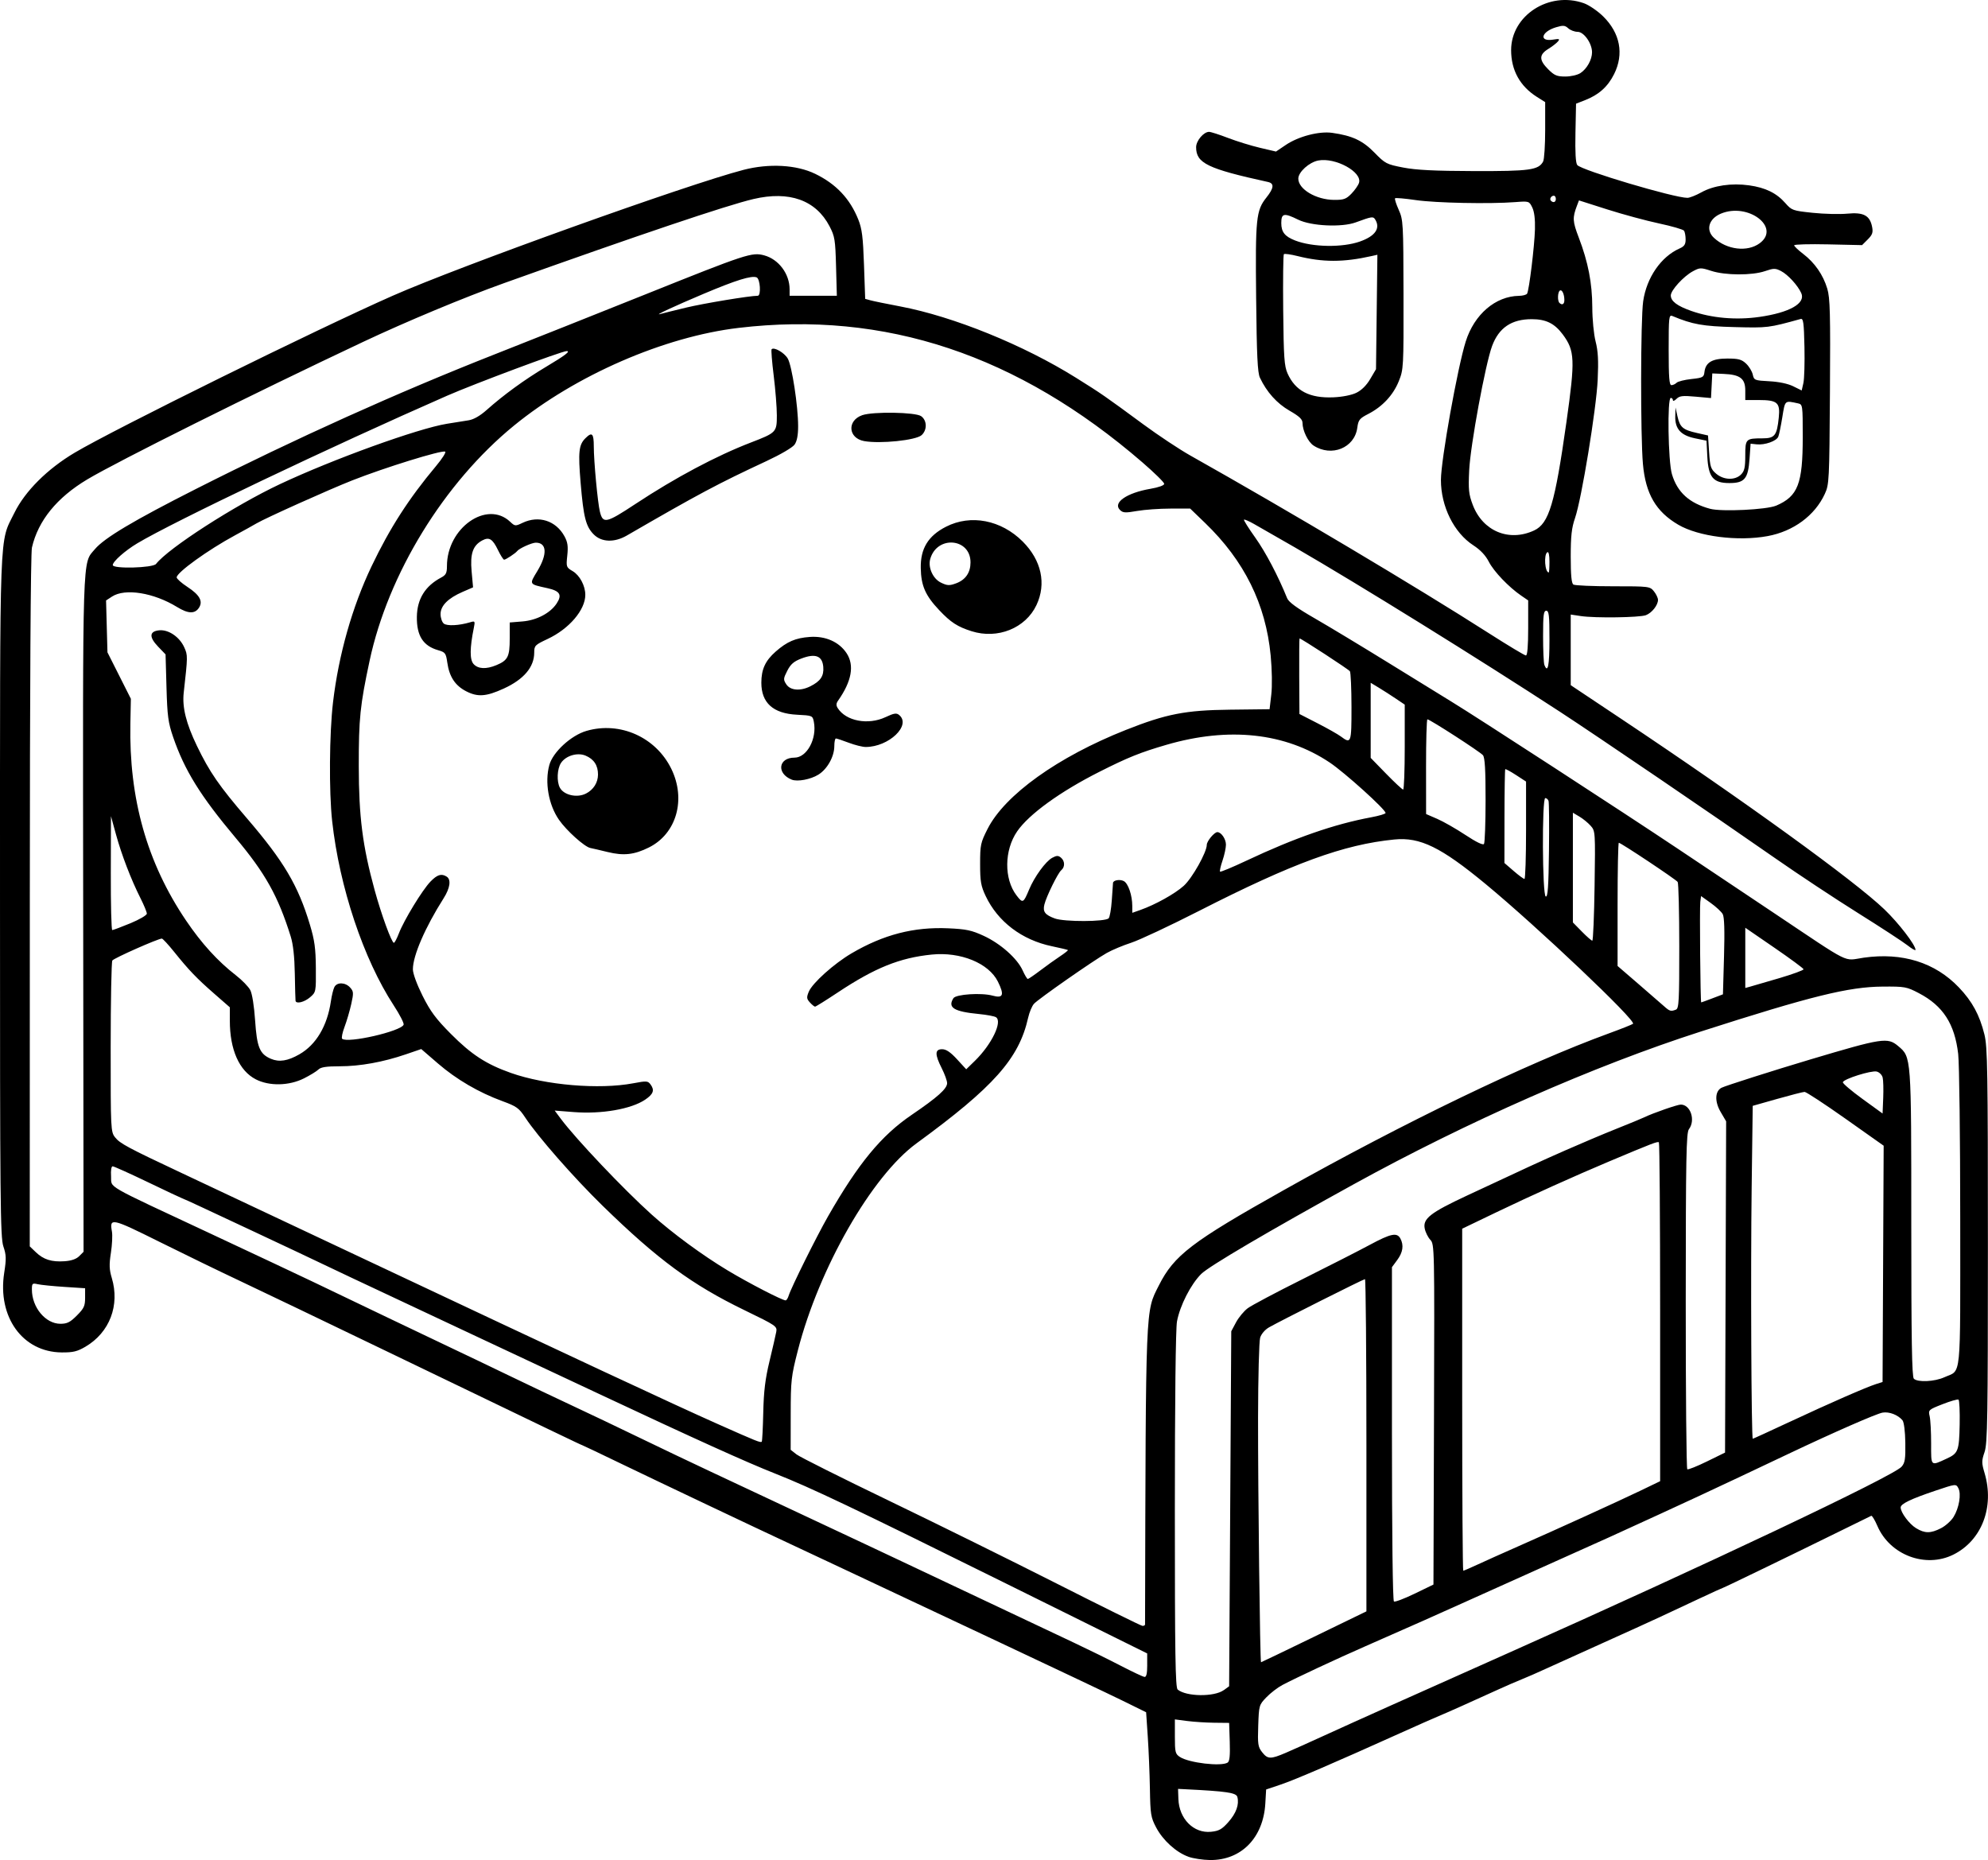 <?xml version="1.0" encoding="UTF-8" standalone="no"?>
<!-- Created with Inkscape (http://www.inkscape.org/) -->

<svg
   width="247.126mm"
   height="231.211mm"
   viewBox="0 0 247.126 231.211"
   version="1.1"
   id="svg1"
   xml:space="preserve"
   xmlns="http://www.w3.org/2000/svg"
   xmlns:svg="http://www.w3.org/2000/svg"><defs
     id="defs1"><clipPath
       clipPathUnits="userSpaceOnUse"
       id="clipPath3"><path
         id="path3"
         style="fill:#ff0000;fill-opacity:1;fill-rule:nonzero;stroke:none;stroke-width:0.265"
         d="M -89.403,17.953 V 231.3 H 127.508 V 17.953 Z M 57.309,146.549 c 0.779,0.017 1.735,0.443 2.742,1.429 1.453,1.422 2.55,3.153 3.545,4.912 0.577,1.139 1.155,2.278 1.724,3.421 2.235,4.488 -2.301,6.745 -4.534,2.256 -0.531,-1.067 -1.074,-2.128 -1.605,-3.196 -0.69,-1.236 -1.451,-2.424 -2.372,-3.504 -2.339,-2.741 -1.492,-5.364 0.5,-5.32 z" /></clipPath></defs><g
     id="layer1"
     transform="translate(-43.542,6.158)"><path
       style="fill:#000000"
       d="m 191.277,224.648 c -1.52,-0.539 -3.169,-2.033 -4.015,-3.637 -0.661,-1.252 -0.722,-1.63 -0.776,-4.799 -0.032,-1.892 -0.151,-4.809 -0.265,-6.482 l -0.206,-3.043 -2.91,-1.431 c -1.601,-0.787 -8.983,-4.285 -16.404,-7.775 -7.422,-3.489 -15.637,-7.353 -18.256,-8.586 -2.619,-1.233 -5.596,-2.63 -6.615,-3.104 -4.238,-1.972 -16.479,-7.78 -20.999,-9.963 -2.673,-1.291 -4.891,-2.347 -4.931,-2.347 -0.083,0 -3.225,-1.509 -23.596,-11.33 -8.175,-3.942 -16.771,-8.063 -19.101,-9.159 -2.33,-1.096 -6.763,-3.25 -9.851,-4.786 -5.944,-2.958 -6.214,-3.016 -5.896,-1.275 0.084,0.458 0.026,1.651 -0.129,2.65 -0.227,1.46 -0.205,2.07 0.108,3.111 1.026,3.408 -0.266,6.788 -3.268,8.553 -1.018,0.599 -1.542,0.725 -2.957,0.713 -4.854,-0.04 -8.001,-4.397 -7.146,-9.892 0.273,-1.754 0.258,-2.221 -0.104,-3.288 -0.38,-1.119 -0.422,-5.496 -0.418,-43.502 0.004,-46.908 -0.111,-43.817 1.787,-47.682 1.322,-2.692 4.096,-5.459 7.501,-7.481 4.925,-2.925 30.163,-15.381 39.523,-19.506 8.478,-3.736 36.648,-13.844 43.621,-15.652 3.168,-0.821 6.576,-0.632 8.899,0.494 2.601,1.261 4.326,3.089 5.363,5.683 0.459,1.148 0.588,2.176 0.708,5.632 l 0.147,4.228 0.661,0.183 c 0.364,0.101 2.031,0.442 3.704,0.759 6.605,1.252 15.323,4.79 21.839,8.864 3.204,2.003 3.542,2.237 8.39,5.806 1.856,1.366 4.475,3.103 5.821,3.86 12.337,6.94 28.038,16.286 37.157,22.118 2.356,1.506 4.41,2.739 4.564,2.739 0.184,0 0.281,-1.184 0.281,-3.422 v -3.422 l -0.86,-0.588 c -1.556,-1.064 -3.407,-2.999 -4.03,-4.215 -0.407,-0.795 -1.053,-1.48 -1.928,-2.047 -2.407,-1.56 -4.033,-4.838 -4.029,-8.125 0.003,-2.473 2.062,-13.966 3.083,-17.208 1.063,-3.377 3.7,-5.637 6.623,-5.677 0.464,-0.006 0.916,-0.128 1.004,-0.271 0.251,-0.406 0.921,-5.883 0.979,-8.009 0.035,-1.251 -0.083,-2.194 -0.337,-2.712 -0.385,-0.784 -0.411,-0.792 -2.102,-0.661 -3.181,0.246 -9.899,0.11 -12.367,-0.25 -1.349,-0.197 -2.511,-0.299 -2.583,-0.227 -0.072,0.072 0.131,0.714 0.45,1.428 0.561,1.253 0.582,1.613 0.599,10.558 0.017,9.066 0.005,9.292 -0.59,10.763 -0.698,1.727 -2.034,3.159 -3.788,4.06 -1.092,0.561 -1.235,0.742 -1.367,1.72 -0.336,2.504 -3.207,3.67 -5.439,2.209 -0.676,-0.443 -1.365,-1.852 -1.37,-2.802 -0.002,-0.46 -0.387,-0.825 -1.613,-1.53 -1.573,-0.905 -2.837,-2.313 -3.682,-4.101 -0.295,-0.623 -0.395,-2.746 -0.47,-9.895 -0.104,-9.951 -0.008,-10.887 1.286,-12.513 0.931,-1.169 0.986,-1.746 0.183,-1.922 -7.511,-1.647 -8.93,-2.333 -8.93,-4.322 0,-0.801 0.935,-1.908 1.611,-1.908 0.212,0 1.276,0.341 2.364,0.759 1.088,0.417 2.873,0.968 3.966,1.224 l 1.988,0.466 1.222,-0.825 c 1.57,-1.06 4.133,-1.729 5.753,-1.502 2.498,0.35 3.801,0.958 5.265,2.458 1.338,1.371 1.5,1.455 3.573,1.856 1.603,0.31 3.904,0.425 8.786,0.44 6.943,0.021 8.043,-0.131 8.609,-1.19 0.14,-0.262 0.254,-2.03 0.254,-3.929 V 6.536 l -1.024,-0.646 c -2.112,-1.334 -3.209,-3.321 -3.209,-5.816 0,-4.309 4.713,-7.356 9.029,-5.837 0.639,0.225 1.716,0.957 2.406,1.635 2.119,2.084 2.613,4.679 1.368,7.178 -0.778,1.562 -1.9,2.573 -3.587,3.232 l -1.145,0.447 -0.074,3.634 c -0.049,2.427 0.026,3.754 0.227,3.996 0.544,0.656 12.031,4.076 13.689,4.076 0.281,0 1.062,-0.308 1.736,-0.684 1.518,-0.848 3.748,-1.176 5.931,-0.87 2.035,0.284 3.412,0.958 4.504,2.202 0.799,0.91 0.919,0.952 3.415,1.213 1.423,0.149 3.362,0.195 4.309,0.103 2.007,-0.195 2.794,0.23 3.069,1.657 0.132,0.685 0.031,0.974 -0.544,1.549 l -0.707,0.707 -4.216,-0.094 c -2.319,-0.052 -4.22,-9e-6 -4.225,0.115 -0.005,0.115 0.497,0.594 1.115,1.066 1.439,1.097 2.482,2.599 3,4.32 0.349,1.157 0.398,3.079 0.333,12.832 -0.074,11.074 -0.096,11.513 -0.642,12.694 -1.242,2.685 -3.898,4.644 -7.102,5.236 -3.691,0.682 -8.601,0.057 -11.113,-1.415 -2.774,-1.626 -4.058,-3.831 -4.39,-7.539 -0.313,-3.503 -0.293,-18.007 0.029,-20.231 0.426,-2.949 2.219,-5.548 4.533,-6.572 0.584,-0.259 0.748,-0.506 0.745,-1.127 -0.002,-0.437 -0.091,-0.922 -0.198,-1.078 -0.107,-0.155 -1.504,-0.561 -3.105,-0.902 -1.601,-0.341 -4.495,-1.125 -6.433,-1.742 l -3.522,-1.123 -0.246,0.647 c -0.576,1.516 -0.552,1.951 0.224,3.982 1.164,3.045 1.669,5.654 1.678,8.661 0.004,1.5 0.185,3.359 0.413,4.252 0.305,1.194 0.369,2.374 0.257,4.762 -0.171,3.64 -2.001,14.815 -2.813,17.173 -0.427,1.24 -0.538,2.233 -0.538,4.813 0,2.31 0.096,3.312 0.331,3.464 0.182,0.118 2.395,0.214 4.918,0.214 4.501,0 4.596,0.012 5.093,0.625 0.278,0.344 0.506,0.823 0.506,1.066 0,0.657 -0.759,1.617 -1.502,1.9 -0.789,0.3 -6.327,0.376 -8.089,0.111 l -1.257,-0.189 v 4.39 4.39 l 6.284,4.19 c 15.243,10.164 28.996,20.12 32.706,23.678 1.778,1.705 3.872,4.428 3.872,5.034 0,0.125 -0.446,-0.126 -0.992,-0.558 -0.546,-0.431 -3.314,-2.238 -6.152,-4.015 -2.838,-1.777 -7.422,-4.809 -10.186,-6.737 -7.628,-5.321 -22.248,-15.269 -26.855,-18.275 -10.127,-6.606 -25.014,-15.839 -32.941,-20.429 -1.759,-1.019 -2.46,-1.42 -5.107,-2.926 -0.626,-0.356 -1.188,-0.598 -1.248,-0.538 -0.06,0.06 0.571,1.064 1.403,2.231 1.284,1.801 2.843,4.763 3.964,7.536 0.196,0.483 1.207,1.222 3.411,2.489 1.723,0.991 5.931,3.53 9.351,5.643 3.42,2.113 6.873,4.241 7.673,4.729 3.118,1.901 21.418,13.792 28.085,18.249 2.816,1.883 8.156,5.453 11.867,7.934 9.989,6.679 8.657,6.013 11.288,5.639 4.795,-0.681 8.869,0.593 11.832,3.7 1.657,1.737 2.569,3.418 3.172,5.848 0.383,1.542 0.431,4.479 0.431,26.213 0,21.511 -0.05,24.623 -0.414,25.691 -0.376,1.102 -0.376,1.344 0,2.609 1.25,4.21 -0.343,8.379 -3.874,10.139 -3.467,1.727 -7.894,0.056 -9.453,-3.569 -0.317,-0.736 -0.658,-1.3 -0.759,-1.253 -0.101,0.046 -1.91,0.934 -4.02,1.973 -5.914,2.911 -14.304,6.973 -14.401,6.973 -0.048,0 -1.382,0.607 -2.963,1.349 -1.582,0.742 -3.769,1.767 -4.861,2.277 -1.091,0.511 -4.366,1.999 -7.276,3.306 -2.91,1.308 -6.066,2.735 -7.011,3.173 -0.946,0.437 -2.256,1.01 -2.91,1.272 -0.655,0.262 -1.965,0.83 -2.91,1.262 -3.379,1.543 -6.497,2.935 -7.408,3.308 -0.509,0.209 -2.652,1.157 -4.763,2.108 -8.236,3.711 -13.112,5.81 -14.867,6.401 l -1.832,0.617 -0.101,1.743 c -0.247,4.264 -2.996,7.072 -6.88,7.027 -0.873,-0.01 -2.077,-0.192 -2.676,-0.404 z m 4.957,-4.305 c 0.981,-1.105 1.369,-2.186 1.123,-3.126 -0.138,-0.528 -1.343,-0.707 -6.447,-0.958 l -0.926,-0.046 0.043,1.254 c 0.084,2.471 1.902,4.298 4.058,4.078 0.986,-0.101 1.356,-0.307 2.149,-1.201 z m -0.087,-7.398 c 0.247,-0.157 0.32,-0.867 0.265,-2.576 l -0.077,-2.359 -1.852,-0.02 c -1.019,-0.011 -2.537,-0.109 -3.373,-0.217 l -1.521,-0.198 v 2.13 c 0,1.949 0.053,2.165 0.627,2.541 1.123,0.736 5.13,1.208 5.932,0.699 z m 7.199,-1.203 c 0.8,-0.342 2.943,-1.304 4.763,-2.137 3.495,-1.601 11.005,-4.968 23.019,-10.322 24.425,-10.884 47.751,-21.934 48.793,-23.115 0.427,-0.484 0.5,-0.953 0.469,-2.985 -0.022,-1.431 -0.166,-2.566 -0.355,-2.793 -0.557,-0.671 -1.664,-1.095 -2.477,-0.95 -0.784,0.141 -6.062,2.453 -11.637,5.097 -9.743,4.622 -12.59,5.947 -22.357,10.403 -0.8,0.365 -4.908,2.209 -9.128,4.098 -4.22,1.889 -8.337,3.739 -9.149,4.112 -1.701,0.782 -7.407,3.314 -12.018,5.333 -3.521,1.542 -8.687,3.954 -10.319,4.819 -0.582,0.308 -1.475,0.994 -1.984,1.524 -0.911,0.947 -0.928,1.006 -1.015,3.53 -0.08,2.306 -0.031,2.641 0.482,3.293 0.693,0.88 1.043,0.891 2.914,0.092 z m -7.673,-7.804 0.661,-0.482 0.132,-22.064 0.132,-22.064 0.593,-1.109 c 0.326,-0.61 0.981,-1.4 1.455,-1.755 0.474,-0.355 3.541,-1.982 6.815,-3.615 3.274,-1.633 7.035,-3.552 8.358,-4.264 2.618,-1.41 3.384,-1.568 3.803,-0.784 0.445,0.831 0.317,1.708 -0.388,2.663 l -0.661,0.897 v 20.703 c 0,12.565 0.097,20.763 0.248,20.856 0.136,0.084 1.297,-0.355 2.58,-0.977 l 2.332,-1.13 0.068,-21.148 c 0.067,-20.799 0.059,-21.157 -0.459,-21.709 -0.29,-0.308 -0.603,-0.94 -0.695,-1.404 -0.245,-1.225 0.706,-1.967 5.228,-4.08 7.891,-3.688 8.911,-4.157 12.263,-5.638 1.892,-0.836 4.749,-2.042 6.35,-2.681 1.601,-0.638 3.149,-1.277 3.44,-1.419 1.064,-0.519 4.125,-1.586 4.549,-1.586 1.212,0 1.858,1.944 1.015,3.058 -0.334,0.441 -0.39,3.446 -0.397,21.334 -0.005,11.451 0.082,20.876 0.192,20.944 0.11,0.068 1.212,-0.371 2.447,-0.977 l 2.247,-1.101 0.068,-20.588 0.068,-20.588 -0.685,-1.169 c -0.755,-1.288 -0.708,-2.575 0.108,-3.003 0.458,-0.241 6.426,-2.142 11.025,-3.514 9.002,-2.684 9.62,-2.778 10.936,-1.671 1.646,1.385 1.631,1.19 1.631,22.083 0,14.386 0.076,19.026 0.318,19.267 0.473,0.473 2.577,0.373 3.792,-0.179 2.156,-0.979 1.976,0.812 1.974,-19.697 -10e-4,-10.067 -0.115,-19.287 -0.253,-20.489 -0.43,-3.739 -1.885,-5.99 -4.888,-7.56 -1.529,-0.799 -1.739,-0.837 -4.514,-0.817 -4.23,0.032 -8.871,1.18 -22.622,5.596 -13.177,4.232 -28.997,11.195 -43.127,18.982 -10.588,5.835 -17.977,10.18 -18.943,11.139 -1.297,1.286 -2.648,3.932 -3.016,5.903 -0.165,0.883 -0.266,9.811 -0.266,23.449 0,17.989 0.064,22.078 0.351,22.316 1.073,0.89 4.547,0.93 5.734,0.066 z m -9.525,-3.089 v -1.474 l -17.264,-8.549 c -19.375,-9.595 -24.473,-12.023 -28.965,-13.8 -3.627,-1.435 -9.93,-4.286 -22.033,-9.967 -1.382,-0.649 -8.407,-3.943 -15.61,-7.321 -7.203,-3.378 -13.99,-6.566 -15.081,-7.086 -5.532,-2.633 -8.681,-4.121 -12.171,-5.752 -2.11,-0.986 -4.947,-2.314 -6.305,-2.951 -1.358,-0.637 -2.507,-1.158 -2.554,-1.158 -0.047,0 -1.942,-0.893 -4.211,-1.984 -2.269,-1.091 -4.252,-1.984 -4.406,-1.984 -0.169,0 -0.248,0.499 -0.199,1.257 0.096,1.502 -1.114,0.808 12.516,7.181 5.239,2.45 10.894,5.11 12.568,5.911 1.673,0.801 5.96,2.855 9.525,4.564 3.565,1.709 7.316,3.498 8.334,3.975 1.019,0.477 3.876,1.846 6.35,3.041 2.474,1.195 6.105,2.922 8.07,3.838 1.965,0.916 5.715,2.703 8.334,3.972 2.619,1.268 6.608,3.17 8.864,4.226 2.256,1.056 7.137,3.347 10.848,5.09 3.711,1.743 7.521,3.531 8.467,3.973 0.946,0.442 2.91,1.368 4.366,2.057 4.712,2.232 18.169,8.588 21.431,10.123 1.746,0.821 4.366,2.111 5.821,2.866 1.455,0.755 2.795,1.385 2.977,1.399 0.228,0.018 0.331,-0.432 0.331,-1.448 z m 20.734,-3.541 6.518,-3.163 v -20.649 c 0,-11.357 -0.081,-20.649 -0.179,-20.649 -0.193,0 -10.498,5.178 -11.925,5.992 -0.501,0.286 -0.962,0.821 -1.105,1.284 -0.135,0.437 -0.253,4.901 -0.261,9.922 -0.015,9.021 0.246,30.427 0.37,30.427 0.035,0 2.997,-1.423 6.582,-3.163 z m -20.999,-1.533 c 0.095,-40.189 0.039,-38.813 1.711,-42.135 1.891,-3.756 4.074,-5.424 15.487,-11.834 15.045,-8.45 30.259,-15.784 40.481,-19.515 1.528,-0.558 2.868,-1.091 2.978,-1.185 0.437,-0.375 -11.859,-12.033 -18.324,-17.374 -5.55,-4.585 -8.148,-5.853 -11.341,-5.536 -6.311,0.626 -12.597,2.923 -24.245,8.861 -3.638,1.854 -7.448,3.642 -8.467,3.973 -1.019,0.331 -2.388,0.904 -3.043,1.275 -1.679,0.95 -8.508,5.718 -9.047,6.318 -0.246,0.274 -0.574,1.059 -0.727,1.745 -1.135,5.063 -4.28,8.6 -13.876,15.603 -5.561,4.059 -12.119,15.504 -14.747,25.74 -0.828,3.226 -0.884,3.716 -0.888,7.896 l -0.005,4.456 0.726,0.571 c 0.4,0.314 5.546,2.892 11.437,5.73 5.891,2.838 15.327,7.498 20.969,10.357 5.642,2.859 10.408,5.21 10.59,5.226 0.182,0.015 0.331,-0.061 0.331,-0.171 z m 41.34,-7.45 c 0.91,-0.423 3.143,-1.425 4.962,-2.226 4.879,-2.149 12.485,-5.611 15.28,-6.956 l 2.447,-1.178 v -20.982 c 0,-11.54 -0.07,-21.051 -0.155,-21.137 -0.147,-0.147 -0.785,0.098 -6.195,2.375 -4.261,1.794 -9.676,4.235 -13.961,6.293 l -4.295,2.064 v 21.258 c 0,11.692 0.059,21.258 0.132,21.258 0.072,0 0.876,-0.346 1.786,-0.77 z m 57.598,-4.514 c 0.562,-0.287 1.266,-0.917 1.565,-1.401 0.691,-1.117 0.981,-2.862 0.596,-3.581 -0.291,-0.544 -0.306,-0.543 -2.879,0.324 -3.04,1.024 -4.293,1.63 -4.292,2.077 0.002,0.628 1.063,2.055 1.915,2.574 1.087,0.663 1.807,0.664 3.095,0.007 z m 0.732,-8.661 c 1.41,-0.652 1.528,-0.964 1.593,-4.208 0.033,-1.645 -0.033,-3.048 -0.147,-3.119 -0.114,-0.07 -1.008,0.187 -1.987,0.572 -1.751,0.688 -1.777,0.713 -1.595,1.505 0.102,0.443 0.183,1.969 0.181,3.39 -0.004,2.884 -0.089,2.804 1.955,1.859 z m -147.132,-5.698 c 0.061,-2.681 0.245,-4.195 0.781,-6.419 0.386,-1.601 0.761,-3.234 0.834,-3.629 0.128,-0.695 -0.005,-0.785 -3.931,-2.688 -6.547,-3.173 -10.797,-6.3 -17.652,-12.988 -3.585,-3.498 -8.073,-8.615 -9.632,-10.984 -0.762,-1.158 -1.069,-1.379 -2.791,-2.009 -2.96,-1.083 -5.745,-2.707 -8.041,-4.69 l -2.083,-1.799 -1.909,0.654 c -2.821,0.967 -5.703,1.488 -8.229,1.488 -1.647,0 -2.347,0.106 -2.641,0.4 -0.22,0.22 -1.031,0.717 -1.802,1.104 -1.857,0.933 -4.314,0.981 -5.986,0.118 -2.067,-1.068 -3.227,-3.687 -3.227,-7.285 v -1.668 l -1.918,-1.676 c -2.216,-1.937 -3.159,-2.92 -5.003,-5.214 -0.731,-0.91 -1.42,-1.654 -1.53,-1.654 -0.468,0 -5.972,2.438 -6.156,2.727 -0.111,0.174 -0.203,5.033 -0.205,10.798 -0.004,10.223 0.009,10.499 0.547,11.182 0.599,0.762 1.581,1.289 8.18,4.391 2.401,1.129 12.64,5.952 22.754,10.719 25.9,12.207 38.562,18.117 43.921,20.5 4.949,2.201 5.365,2.368 5.532,2.223 0.059,-0.051 0.143,-1.672 0.187,-3.602 z m 127.617,1.129 c 4.951,-2.316 9.496,-4.304 10.73,-4.695 l 0.794,-0.251 0.068,-14.687 0.068,-14.687 -4.739,-3.349 c -2.606,-1.842 -4.899,-3.345 -5.095,-3.34 -0.196,0.005 -1.726,0.398 -3.4,0.872 l -3.043,0.862 -0.132,10.174 c -0.134,10.281 -0.04,31.209 0.14,31.209 0.054,0 2.127,-0.949 4.608,-2.11 z M 53.094,157.373 c 0.887,-0.887 1.027,-1.189 1.027,-2.21 v -1.183 l -2.58,-0.168 c -1.419,-0.092 -2.907,-0.243 -3.307,-0.334 -0.673,-0.153 -0.728,-0.104 -0.728,0.653 0,2.225 1.688,4.261 3.537,4.267 0.838,0.002 1.209,-0.183 2.051,-1.024 z m 88.489,-2.479 c 0.316,-1.016 3.463,-7.353 4.894,-9.856 3.772,-6.593 6.613,-10.039 10.402,-12.616 3.209,-2.182 4.398,-3.246 4.398,-3.936 0,-0.292 -0.298,-1.119 -0.661,-1.837 -0.883,-1.742 -0.872,-2.381 0.042,-2.381 0.5,0 1.034,0.36 1.849,1.247 l 1.145,1.247 1.076,-1.049 c 2.088,-2.036 3.468,-4.9 2.616,-5.427 -0.198,-0.123 -1.138,-0.298 -2.089,-0.391 -3.139,-0.304 -3.937,-0.796 -3.195,-1.969 0.312,-0.494 3.482,-0.701 4.869,-0.318 1.318,0.364 1.486,-0.079 0.661,-1.742 -1.14,-2.298 -4.641,-3.729 -8.23,-3.364 -3.988,0.405 -7.064,1.647 -11.696,4.724 -1.448,0.962 -2.71,1.749 -2.803,1.749 -0.094,0 -0.383,-0.235 -0.643,-0.522 -0.411,-0.454 -0.429,-0.628 -0.137,-1.334 0.447,-1.079 3.146,-3.498 5.33,-4.778 3.963,-2.322 7.728,-3.295 12.012,-3.103 2.236,0.1 2.9,0.241 4.406,0.937 2.089,0.965 4.169,2.812 4.84,4.3 0.263,0.583 0.55,1.06 0.637,1.06 0.087,-6.3e-4 0.785,-0.476 1.551,-1.057 0.766,-0.581 1.87,-1.371 2.453,-1.757 0.583,-0.386 1.026,-0.737 0.983,-0.779 -0.043,-0.043 -0.94,-0.257 -1.994,-0.477 -3.726,-0.777 -6.723,-3.051 -8.233,-6.247 -0.59,-1.25 -0.687,-1.811 -0.687,-3.983 0,-2.365 0.06,-2.645 0.926,-4.353 2.148,-4.234 8.743,-8.957 17.171,-12.297 5.055,-2.003 7.411,-2.461 12.991,-2.526 l 4.895,-0.057 0.212,-1.82 c 0.125,-1.072 0.093,-3.067 -0.077,-4.856 -0.608,-6.382 -3.276,-11.776 -8.153,-16.477 l -1.853,-1.786 h -2.451 c -1.348,0 -3.217,0.133 -4.152,0.296 -1.48,0.258 -1.757,0.24 -2.134,-0.137 -0.9,-0.9 0.858,-2.115 3.785,-2.617 1.026,-0.176 1.726,-0.427 1.726,-0.62 0,-0.178 -1.22,-1.379 -2.712,-2.667 C 170.062,37.938 153.559,32.442 135.348,34.601 126.105,35.696 115.102,40.485 107.435,46.747 98.747,53.844 91.794,65.17 89.486,75.983 88.301,81.531 88.134,83.163 88.14,89.08 c 0.007,6.295 0.473,9.935 1.973,15.409 0.837,3.056 2.115,6.551 2.394,6.551 0.094,0 0.373,-0.529 0.62,-1.175 0.622,-1.629 2.919,-5.396 3.922,-6.432 0.846,-0.875 1.366,-1.035 2.018,-0.621 0.576,0.365 0.427,1.42 -0.379,2.691 -2.305,3.635 -3.821,7.139 -3.821,8.833 0,0.52 0.496,1.874 1.205,3.291 0.97,1.938 1.654,2.859 3.506,4.723 2.57,2.588 4.398,3.777 7.475,4.866 4.295,1.52 10.968,2.085 15.198,1.287 1.68,-0.317 1.829,-0.306 2.167,0.155 0.517,0.707 0.34,1.194 -0.682,1.883 -1.737,1.171 -5.416,1.809 -8.869,1.539 l -2.372,-0.186 0.757,1.016 c 1.876,2.518 7.848,8.814 11.297,11.91 2.604,2.337 6.327,5.072 9.477,6.962 2.627,1.576 6.754,3.707 7.178,3.707 0.107,0 0.278,-0.268 0.38,-0.595 z M 119.076,99.754 c -0.873,-0.214 -1.841,-0.44 -2.151,-0.502 -0.727,-0.145 -2.964,-2.158 -3.901,-3.509 -1.291,-1.863 -1.782,-4.651 -1.198,-6.796 0.439,-1.61 2.702,-3.692 4.618,-4.249 4.17,-1.212 8.622,0.777 10.547,4.711 1.862,3.807 0.65,8.068 -2.783,9.778 -1.826,0.91 -3.143,1.055 -5.133,0.567 z m -2.695,-7.265 c 0.932,-0.477 1.492,-1.357 1.498,-2.358 0.007,-1.142 -0.512,-1.931 -1.556,-2.363 -1.014,-0.42 -2.454,0.014 -3.047,0.919 -0.48,0.733 -0.55,2.299 -0.137,3.071 0.497,0.929 2.133,1.297 3.241,0.73 z m 25.581,-1.731 c -1.916,-0.769 -1.669,-2.736 0.344,-2.736 1.543,0 2.82,-2.371 2.402,-4.461 -0.152,-0.761 -0.19,-0.777 -2.098,-0.874 -2.959,-0.149 -4.427,-1.469 -4.427,-3.979 0,-1.667 0.493,-2.736 1.785,-3.871 1.41,-1.238 2.459,-1.689 4.231,-1.818 1.941,-0.142 3.639,0.605 4.574,2.011 1.002,1.508 0.645,3.503 -1.057,5.914 -0.238,0.337 -0.25,0.586 -0.043,0.913 1.024,1.623 3.776,2.147 5.944,1.132 1.065,-0.499 1.362,-0.545 1.697,-0.267 1.539,1.277 -1.275,3.97 -4.154,3.975 -0.399,8.12e-4 -1.351,-0.237 -2.117,-0.528 -0.766,-0.291 -1.481,-0.529 -1.59,-0.529 -0.109,-7.3e-5 -0.198,0.421 -0.198,0.936 0,1.31 -0.871,2.873 -1.984,3.561 -0.966,0.597 -2.602,0.903 -3.308,0.62 z m 2.298,-11.598 c 1.284,-0.641 1.716,-1.285 1.622,-2.419 -0.113,-1.372 -0.981,-1.705 -2.716,-1.042 -0.944,0.361 -1.34,0.703 -1.757,1.521 -0.499,0.978 -0.508,1.102 -0.119,1.695 0.496,0.757 1.738,0.86 2.97,0.245 z m -42.773,0.61 c -1.374,-0.71 -2.091,-1.803 -2.344,-3.575 -0.166,-1.159 -0.252,-1.275 -1.132,-1.527 -1.875,-0.536 -2.682,-1.801 -2.649,-4.151 0.031,-2.211 1.027,-3.823 3.011,-4.877 0.605,-0.321 0.728,-0.562 0.728,-1.429 0,-4.745 4.96,-8.231 7.85,-5.517 0.602,0.566 0.65,0.57 1.554,0.139 2.005,-0.956 4.143,-0.27 5.204,1.672 0.397,0.728 0.473,1.239 0.351,2.387 -0.15,1.421 -0.132,1.474 0.672,1.949 0.876,0.517 1.568,1.815 1.568,2.941 0,1.883 -2.013,4.238 -4.696,5.494 -1.56,0.73 -1.654,0.826 -1.654,1.688 0,1.803 -1.295,3.332 -3.788,4.472 -2.186,1 -3.239,1.075 -4.672,0.335 z m 3.753,-3.242 c 1.436,-0.6 1.665,-1.054 1.665,-3.3 v -2.007 l 1.608,-0.132 c 1.749,-0.144 3.446,-1.041 4.229,-2.235 0.701,-1.07 0.41,-1.553 -1.142,-1.897 -2.338,-0.519 -2.286,-0.43 -1.253,-2.142 1.26,-2.09 1.179,-3.515 -0.2,-3.515 -0.49,0 -2.066,0.711 -2.315,1.044 -0.202,0.27 -1.416,1.072 -1.623,1.072 -0.1,0 -0.446,-0.545 -0.769,-1.212 -0.668,-1.381 -1.095,-1.64 -1.947,-1.184 -1.17,0.626 -1.524,1.652 -1.325,3.844 l 0.18,1.989 -1.293,0.561 c -1.819,0.789 -2.748,1.725 -2.748,2.765 0,0.464 0.18,0.993 0.399,1.175 0.396,0.328 1.898,0.255 3.28,-0.159 0.606,-0.182 0.628,-0.148 0.454,0.711 -0.504,2.49 -0.514,3.942 -0.03,4.477 0.562,0.621 1.566,0.672 2.83,0.144 z m 59.079,-4.222 c -1.753,-0.554 -2.587,-1.096 -4.02,-2.612 -1.728,-1.827 -2.258,-3.036 -2.298,-5.24 -0.044,-2.425 0.919,-4.002 3.134,-5.135 3.08,-1.575 6.854,-0.847 9.541,1.841 2.327,2.327 2.958,5.236 1.712,7.887 -1.355,2.882 -4.826,4.284 -8.069,3.259 z m -1.895,-5.964 c 1.156,-0.44 1.762,-1.331 1.762,-2.592 0,-3.032 -4.176,-3.382 -5.008,-0.42 -0.293,1.043 0.328,2.435 1.304,2.922 0.799,0.399 1.092,0.413 1.942,0.09 z m -45.064,-6.056 c -0.991,-0.991 -1.281,-2.125 -1.64,-6.409 -0.323,-3.854 -0.23,-4.735 0.584,-5.549 0.835,-0.835 1.052,-0.625 1.052,1.019 0,1.821 0.484,6.991 0.757,8.094 0.382,1.541 0.767,1.458 4.43,-0.959 4.963,-3.275 10.041,-5.977 14.353,-7.637 3.15,-1.213 3.215,-1.281 3.215,-3.371 0,-0.984 -0.176,-3.207 -0.391,-4.939 -0.215,-1.732 -0.332,-3.208 -0.259,-3.28 0.308,-0.308 1.585,0.43 2.008,1.159 0.519,0.895 1.288,5.917 1.288,8.415 0,1.11 -0.144,1.857 -0.439,2.278 -0.252,0.36 -1.741,1.233 -3.506,2.055 -6.066,2.826 -8.41,4.076 -17.355,9.253 -1.535,0.888 -3.129,0.838 -4.096,-0.13 z m 33.597,-11.615 c -1.986,-0.361 -2.143,-2.553 -0.231,-3.219 1.335,-0.465 6.604,-0.379 7.316,0.119 0.744,0.521 0.775,1.718 0.061,2.364 -0.707,0.64 -5.156,1.098 -7.146,0.736 z m -97.572,101.322 0.544,-0.544 -0.046,-41.892 c -0.051,-45.822 -0.123,-43.573 1.455,-45.449 1.173,-1.394 4.797,-3.553 12.557,-7.482 12.388,-6.271 25.11,-12.004 37.157,-16.743 4.366,-1.717 12.766,-5.059 18.667,-7.425 12.651,-5.073 13.292,-5.284 14.818,-4.873 1.799,0.485 3.16,2.302 3.16,4.221 v 0.802 h 2.936 2.936 l -0.099,-3.638 c -0.09,-3.33 -0.159,-3.753 -0.81,-5 -1.698,-3.252 -5.001,-4.434 -9.461,-3.385 -3.338,0.785 -14.224,4.456 -30.956,10.437 -4.967,1.776 -12.153,4.771 -17.577,7.326 -13.554,6.385 -30.544,14.856 -34.281,17.092 -3.778,2.261 -6.102,5.123 -6.873,8.463 -0.161,0.699 -0.26,17.154 -0.264,43.995 l -0.006,42.879 0.755,0.724 c 0.96,0.919 1.954,1.233 3.566,1.123 0.852,-0.058 1.461,-0.269 1.823,-0.631 z M 277.571,127.782 c -0.082,-0.327 -0.415,-0.66 -0.74,-0.739 -0.671,-0.165 -4.12,0.924 -4.207,1.327 -0.031,0.146 1.067,1.08 2.441,2.077 l 2.498,1.812 0.079,-1.941 c 0.043,-1.068 0.012,-2.209 -0.07,-2.536 z m -196.812,-2.883 c 2.074,-1.181 3.468,-3.526 3.914,-6.583 0.106,-0.728 0.304,-1.531 0.441,-1.786 0.333,-0.622 1.358,-0.586 1.95,0.067 0.435,0.481 0.449,0.671 0.143,2.051 -0.185,0.836 -0.559,2.111 -0.832,2.834 -0.272,0.722 -0.408,1.391 -0.301,1.485 0.675,0.597 7.327,-0.926 7.643,-1.75 0.068,-0.178 -0.488,-1.26 -1.237,-2.406 -3.751,-5.74 -6.745,-14.708 -7.648,-22.908 -0.403,-3.657 -0.35,-10.891 0.108,-14.763 0.699,-5.912 2.386,-11.866 4.788,-16.899 2.266,-4.749 4.625,-8.417 8.01,-12.457 0.787,-0.94 1.299,-1.752 1.138,-1.806 -0.53,-0.177 -7.478,1.977 -11.548,3.58 -2.86,1.126 -10.793,4.689 -11.906,5.348 -0.437,0.258 -1.627,0.919 -2.646,1.469 -3.371,1.82 -7.28,4.637 -7.271,5.241 0.003,0.172 0.603,0.705 1.335,1.183 1.512,0.989 1.954,1.773 1.449,2.57 -0.509,0.802 -1.345,0.781 -2.728,-0.068 -2.916,-1.789 -6.476,-2.361 -8.096,-1.301 l -0.738,0.483 0.087,3.224 0.087,3.224 1.455,2.887 1.455,2.887 -0.061,3.064 c -0.185,9.348 2.063,17.312 6.917,24.495 1.919,2.84 3.941,5.063 6.191,6.806 0.773,0.599 1.583,1.433 1.801,1.854 0.233,0.45 0.478,2 0.597,3.764 0.224,3.345 0.57,4.182 1.972,4.774 1.027,0.434 2.078,0.267 3.532,-0.561 z m -0.479,-6.649 c -0.019,-0.109 -0.06,-1.627 -0.091,-3.373 -0.037,-2.122 -0.206,-3.657 -0.51,-4.63 -1.57,-5.021 -3.158,-7.863 -6.847,-12.255 C 68.453,92.779 66.48,89.595 65.06,85.453 64.446,83.659 64.339,82.859 64.238,79.29 L 64.123,75.189 63.198,74.226 c -1.149,-1.196 -1.099,-1.913 0.142,-2.032 1.152,-0.111 2.522,0.823 3.105,2.116 0.447,0.991 0.446,1.078 -0.065,5.632 -0.204,1.816 0.295,3.825 1.644,6.624 1.567,3.25 2.757,4.975 6.204,8.987 4.595,5.349 6.371,8.347 7.839,13.238 0.584,1.944 0.719,2.931 0.738,5.38 0.023,2.97 0.016,3.005 -0.719,3.638 -0.709,0.611 -1.732,0.861 -1.806,0.441 z m 171.596,1.096 c 0.369,-0.141 0.418,-1.082 0.414,-7.871 -0.002,-4.241 -0.091,-7.841 -0.198,-8 -0.208,-0.31 -7.059,-4.87 -7.316,-4.87 -0.085,0 -0.154,3.446 -0.154,7.658 v 7.658 l 2.549,2.198 c 1.402,1.209 2.848,2.466 3.214,2.793 0.716,0.641 0.851,0.681 1.492,0.435 z m 4.52,-1.4 1.323,-0.502 0.134,-4.723 c 0.091,-3.238 0.04,-4.89 -0.164,-5.253 -0.163,-0.291 -0.835,-0.914 -1.493,-1.384 l -1.196,-0.855 -0.096,0.723 c -0.097,0.733 0.009,12.497 0.113,12.497 0.031,-1.2e-4 0.652,-0.226 1.379,-0.502 z m 8.334,-2.515 c 1.673,-0.493 3.028,-0.991 3.01,-1.105 -0.018,-0.114 -1.655,-1.321 -3.638,-2.683 l -3.605,-2.475 v 3.743 3.743 l 0.595,-0.163 c 0.327,-0.09 1.965,-0.567 3.638,-1.06 z m -22.967,-11.468 c 0.098,-6.75 0.093,-6.819 -0.494,-7.477 -0.326,-0.365 -0.955,-0.878 -1.398,-1.139 l -0.806,-0.476 v 6.818 6.818 l 1.113,1.134 c 0.612,0.624 1.197,1.135 1.3,1.135 0.102,0 0.231,-3.066 0.285,-6.813 z M 59.744,108.613 c 1.128,-0.464 2.051,-1.004 2.051,-1.2 0,-0.196 -0.357,-1.063 -0.793,-1.926 -1.164,-2.305 -2.347,-5.386 -3.048,-7.94 l -0.618,-2.249 -0.019,7.078 c -0.011,3.893 0.07,7.079 0.179,7.08 0.109,0.001 1.121,-0.378 2.249,-0.842 z m 121.612,-0.615 c 0.143,-0.146 0.319,-1.158 0.393,-2.249 0.073,-1.091 0.141,-2.061 0.15,-2.155 0.034,-0.344 0.864,-0.482 1.347,-0.223 0.547,0.293 1.047,1.766 1.049,3.093 l 0.001,0.848 1.006,-0.355 c 1.86,-0.656 4.293,-2.011 5.393,-3.003 1.05,-0.947 2.862,-4.172 2.862,-5.094 0,-0.457 0.934,-1.579 1.314,-1.579 0.482,0 1.067,0.855 1.067,1.559 0,0.4 -0.192,1.291 -0.427,1.98 -0.235,0.689 -0.372,1.307 -0.305,1.374 0.067,0.067 1.539,-0.546 3.271,-1.362 6.037,-2.844 10.92,-4.542 15.519,-5.396 0.982,-0.182 1.786,-0.423 1.786,-0.535 0,-0.44 -5.072,-5.02 -6.949,-6.276 -5.53,-3.699 -12.541,-4.458 -20.294,-2.198 -3.255,0.949 -4.784,1.565 -8.343,3.362 -4.864,2.455 -8.748,5.268 -10.211,7.395 -1.613,2.344 -1.651,5.902 -0.085,7.956 0.778,1.019 0.859,0.982 1.566,-0.715 0.668,-1.603 2.062,-3.516 2.882,-3.955 0.543,-0.291 0.746,-0.295 1.075,-0.021 0.505,0.419 0.524,1.168 0.039,1.57 -0.417,0.346 -1.848,3.257 -2.094,4.26 -0.22,0.895 0.072,1.285 1.297,1.735 1.18,0.434 6.26,0.421 6.69,-0.018 z m 54.68,-14.612 c -0.071,-0.185 -0.252,-0.337 -0.402,-0.337 -0.428,0 -0.371,12.094 0.058,12.237 0.257,0.086 0.347,-1.199 0.402,-5.727 0.039,-3.21 0.013,-5.989 -0.058,-6.174 z m -2.792,3.663 v -6.054 l -1.248,-0.812 c -0.686,-0.446 -1.288,-0.772 -1.337,-0.723 -0.049,0.049 -0.092,2.692 -0.096,5.874 l -0.007,5.785 1.146,0.991 c 0.63,0.545 1.235,0.992 1.344,0.992 0.109,3.9e-4 0.198,-2.724 0.198,-6.053 z m -5.031,-3.751 c 0.003,-3.754 -0.087,-5.286 -0.327,-5.578 -0.343,-0.418 -6.6,-4.46 -6.905,-4.46 -0.095,0 -0.171,2.649 -0.168,5.887 l 0.005,5.887 1.385,0.599 c 0.761,0.33 2.337,1.229 3.501,1.999 1.339,0.886 2.188,1.297 2.311,1.12 0.107,-0.154 0.196,-2.608 0.198,-5.455 z M 218.163,86.711 V 81.432 l -1.124,-0.758 C 216.42,80.257 215.468,79.646 214.922,79.317 l -0.992,-0.599 v 4.667 4.667 l 1.918,1.969 c 1.055,1.083 2.008,1.969 2.117,1.969 0.109,2.12e-4 0.198,-2.375 0.198,-5.279 z m -6.619,-4.974 c -0.002,-2.292 -0.091,-4.296 -0.198,-4.454 -0.162,-0.239 -6.054,-4.079 -6.258,-4.079 -0.036,0 -0.054,2.113 -0.04,4.696 l 0.026,4.696 2.245,1.151 c 1.235,0.633 2.542,1.373 2.906,1.645 1.277,0.955 1.323,0.827 1.319,-3.656 z m 24.61,-8.401 c 0,-2.999 -0.064,-3.572 -0.397,-3.572 -0.331,0 -0.397,0.527 -0.397,3.153 0,1.734 0.072,3.342 0.161,3.572 0.429,1.117 0.633,0.1 0.633,-3.153 z m 0,-9.673 c 0,-0.825 -0.102,-1.276 -0.265,-1.175 -0.461,0.285 -0.304,2.514 0.176,2.514 0.049,0 0.088,-0.602 0.088,-1.339 z M 62.94,63.944 c 1.531,-1.964 9.769,-7.271 15.391,-9.915 6.6,-3.104 17.176,-6.928 20.77,-7.509 0.946,-0.153 2.158,-0.347 2.693,-0.431 0.63,-0.099 1.423,-0.553 2.249,-1.288 2.124,-1.889 4.711,-3.77 7.368,-5.355 2.395,-1.429 3.091,-1.96 2.57,-1.96 -0.594,0 -11.462,4.058 -14.88,5.555 -14.436,6.327 -33.98,15.639 -38.497,18.343 -1.525,0.913 -3.043,2.261 -3.043,2.702 0,0.492 4.987,0.36 5.379,-0.142 z M 234.245,59.782 c 1.853,-0.861 2.587,-3.326 4.024,-13.512 1.091,-7.73 1.044,-8.829 -0.463,-10.857 -1.016,-1.367 -2.085,-1.894 -3.849,-1.895 -2.512,-0.002 -4.084,1.057 -4.931,3.323 -0.834,2.23 -2.704,12.37 -2.851,15.462 -0.115,2.411 -0.056,2.978 0.442,4.293 1.24,3.273 4.506,4.637 7.627,3.186 z m 30.087,-3.082 c 2.715,-1.169 3.307,-2.698 3.307,-8.54 0,-3.983 -0.01,-4.05 -0.595,-4.178 -1.659,-0.362 -1.598,-0.416 -1.941,1.707 -0.176,1.091 -0.403,2.187 -0.503,2.435 -0.222,0.548 -1.672,1.061 -2.694,0.952 l -0.749,-0.08 -0.132,1.891 c -0.173,2.472 -0.616,3.003 -2.508,3.003 -2.014,0 -2.61,-0.72 -2.741,-3.311 l -0.099,-1.955 -1.422,-0.295 c -1.778,-0.369 -2.503,-1.176 -2.462,-2.743 l 0.028,-1.089 0.247,1.101 c 0.306,1.363 0.67,1.675 2.417,2.066 l 1.38,0.31 0.132,2.055 c 0.119,1.843 0.209,2.121 0.875,2.693 0.933,0.802 2.351,0.851 3.094,0.109 0.427,-0.427 0.529,-0.882 0.529,-2.353 0,-2.075 0.069,-2.145 2.129,-2.145 1.535,0 1.804,-0.34 2.035,-2.576 0.193,-1.872 -0.166,-2.187 -2.494,-2.187 h -1.669 v -1.185 c 0,-1.483 -0.637,-1.975 -2.673,-2.062 l -1.428,-0.061 -0.08,1.531 -0.08,1.531 -1.92,-0.174 c -1.606,-0.146 -1.993,-0.101 -2.368,0.274 -0.246,0.246 -0.448,0.32 -0.448,0.164 0,-0.156 -0.119,-0.283 -0.265,-0.283 -0.452,0 -0.333,7.876 0.144,9.481 0.67,2.256 2.166,3.611 4.751,4.305 1.421,0.382 7.026,0.112 8.202,-0.394 z M 212.153,42.666 c 0.642,-0.312 1.259,-0.924 1.72,-1.709 l 0.719,-1.222 0.086,-7.112 0.086,-7.112 -0.747,0.167 c -3.489,0.781 -6.039,0.78 -9.177,-0.005 -0.853,-0.213 -1.619,-0.319 -1.702,-0.236 -0.083,0.083 -0.121,3.215 -0.083,6.96 0.059,5.873 0.134,6.954 0.542,7.867 0.972,2.174 2.741,3.094 5.705,2.967 1.11,-0.047 2.253,-0.274 2.853,-0.565 z m 55.698,-5.709 c -0.066,-3.023 -0.139,-3.555 -0.475,-3.462 -4.008,1.105 -4.075,1.114 -8.202,1.007 -3.959,-0.102 -5.234,-0.329 -7.739,-1.377 -0.43,-0.18 -0.463,0.118 -0.463,4.2 0,3.429 0.075,4.394 0.344,4.394 0.189,0 0.478,-0.134 0.641,-0.297 0.164,-0.164 0.991,-0.372 1.839,-0.463 1.42,-0.153 1.548,-0.221 1.623,-0.866 0.139,-1.199 0.952,-1.681 2.836,-1.681 1.395,0 1.781,0.104 2.34,0.629 0.368,0.346 0.741,0.958 0.83,1.361 0.155,0.705 0.233,0.736 2.064,0.833 1.182,0.063 2.305,0.299 2.962,0.623 l 1.058,0.522 0.21,-0.926 c 0.116,-0.509 0.175,-2.533 0.132,-4.498 z m -5.634,-3.714 c 3.79,-0.54 5.819,-1.692 5.236,-2.971 -0.44,-0.966 -1.66,-2.295 -2.51,-2.735 -0.705,-0.364 -0.905,-0.364 -2,0.009 -1.614,0.55 -4.922,0.535 -6.671,-0.03 -1.312,-0.424 -1.419,-0.421 -2.293,0.049 -1.155,0.622 -2.742,2.359 -2.742,3.001 0,0.714 0.781,1.306 2.542,1.926 2.527,0.891 5.561,1.16 8.438,0.75 z m -133.407,-1.159 c 2.22,-0.533 7.928,-1.477 8.929,-1.477 0.438,0 0.303,-2.115 -0.146,-2.287 -0.645,-0.248 -2.539,0.34 -6.556,2.034 -3.681,1.552 -6.339,2.791 -5.402,2.518 0.26,-0.076 1.689,-0.43 3.175,-0.787 z m 109.197,-0.926 c 0,-0.749 -0.286,-1.362 -0.557,-1.195 -0.276,0.17 -0.319,1.268 -0.06,1.526 0.331,0.331 0.617,0.177 0.617,-0.331 z m 24.286,-7.082 c 2.652,-1.971 -1.443,-5.091 -4.827,-3.678 -1.509,0.631 -1.915,2.025 -0.873,3.001 1.605,1.503 4.176,1.808 5.7,0.676 z m -49.69,-0.215 c 1.906,-0.673 2.575,-1.652 1.878,-2.751 -0.243,-0.384 -0.409,-0.359 -2.404,0.374 -1.746,0.641 -5.541,0.463 -7.161,-0.336 -1.763,-0.869 -2.099,-0.801 -2.099,0.422 0,1.116 0.437,1.666 1.72,2.165 2.169,0.843 5.87,0.901 8.066,0.127 z m 24.345,-5.293 c 0,-0.218 -0.112,-0.397 -0.249,-0.397 -0.334,0 -0.573,0.413 -0.361,0.625 0.298,0.298 0.61,0.181 0.61,-0.228 z m -25.413,-0.648 c 0.419,-0.429 0.844,-1.036 0.943,-1.348 0.426,-1.342 -2.918,-3.181 -5.057,-2.779 -1.135,0.213 -2.487,1.438 -2.487,2.253 0,1.315 2.204,2.627 4.441,2.644 1.206,0.009 1.503,-0.097 2.161,-0.77 z M 240.014,2.919 c 0.795,-0.521 1.432,-1.668 1.432,-2.578 0,-1.11 -1.009,-2.542 -1.791,-2.542 -0.374,0 -0.899,-0.197 -1.165,-0.439 -0.412,-0.373 -0.639,-0.392 -1.511,-0.131 -1.861,0.557 -2.169,1.829 -0.372,1.538 0.774,-0.126 0.865,-0.09 0.598,0.232 -0.174,0.209 -0.719,0.63 -1.212,0.934 -1.146,0.708 -1.145,1.374 0.003,2.522 0.764,0.764 1.084,0.9 2.126,0.9 0.694,0 1.516,-0.189 1.892,-0.436 z"
       id="path4" /></g></svg>

